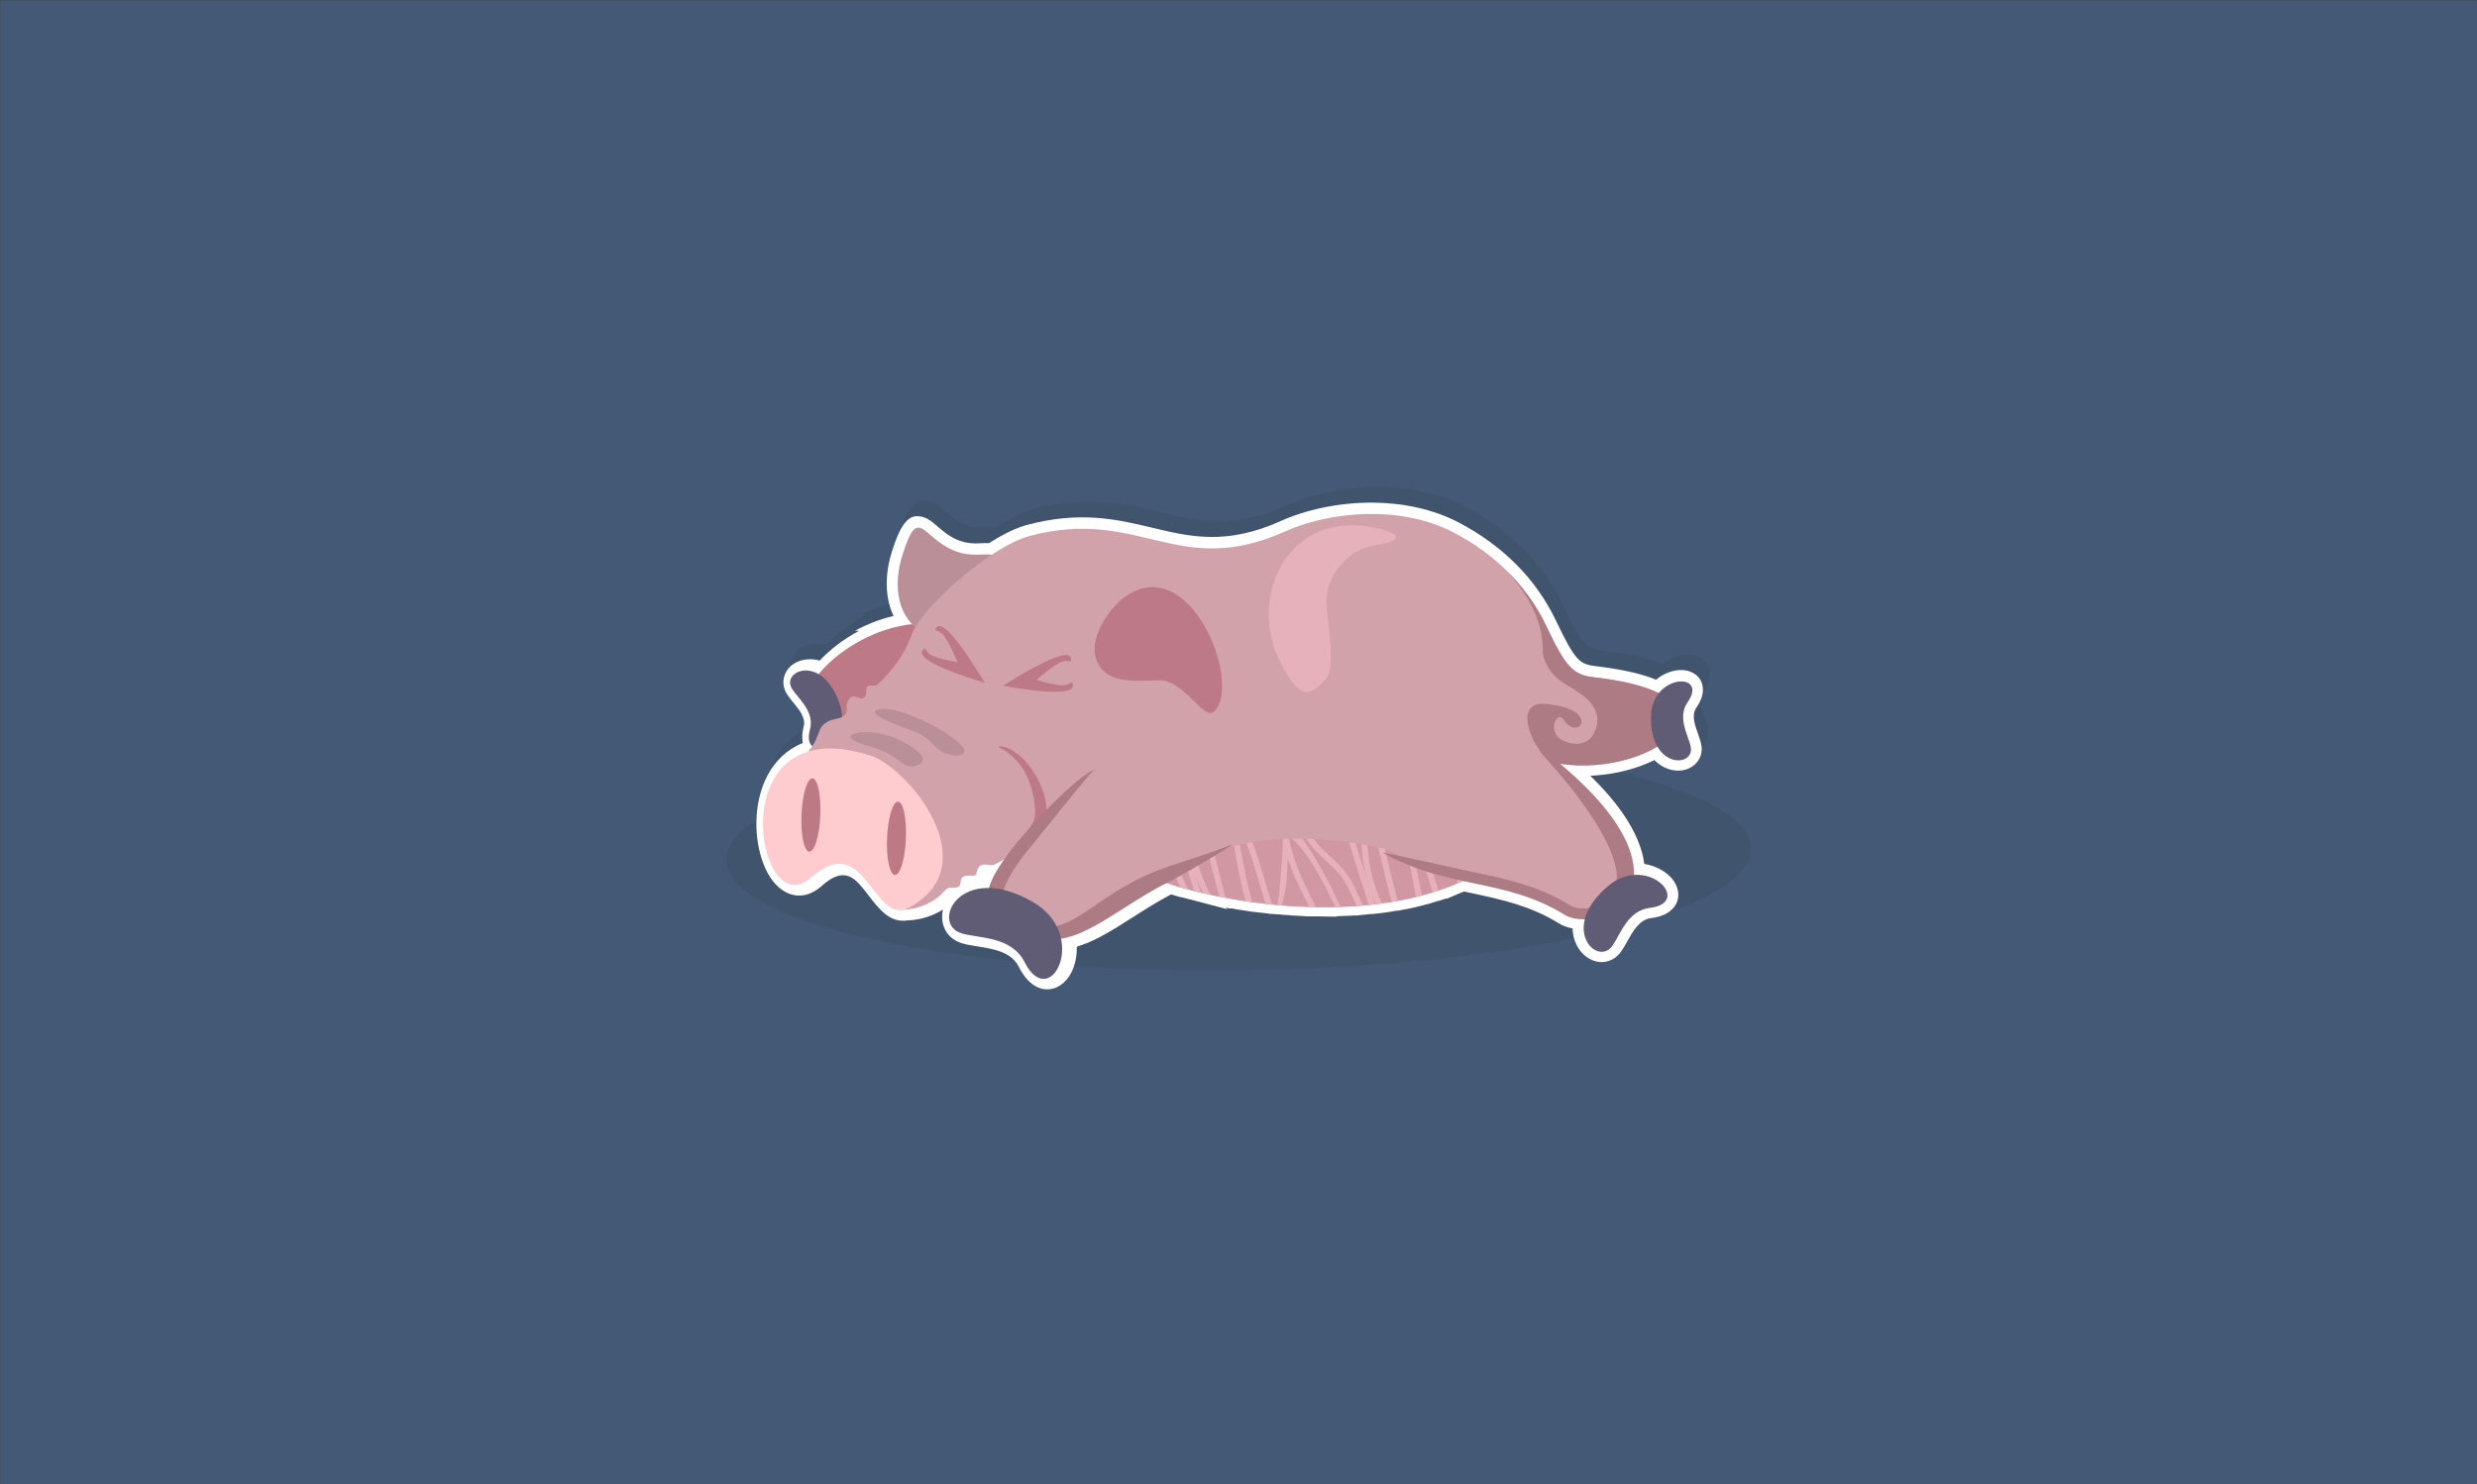 <?xml version="1.0" encoding="UTF-8"?>
<!DOCTYPE svg PUBLIC "-//W3C//DTD SVG 1.1//EN" "http://www.w3.org/Graphics/SVG/1.1/DTD/svg11.dtd">
<!-- Creator: CorelDRAW X6 -->
<svg xmlns="http://www.w3.org/2000/svg" xml:space="preserve" width="225.213mm" height="134.959mm" version="1.1" style="shape-rendering:geometricPrecision; text-rendering:geometricPrecision; image-rendering:optimizeQuality; fill-rule:evenodd; clip-rule:evenodd"
viewBox="0 0 22521 13496"
 xmlns:xlink="http://www.w3.org/1999/xlink">
 <rect x="0" y="0" width="22521" height="13496" fill="#333333" stroke="none"/>
 <defs>
  <style type="text/css">
   <![CDATA[
    .fil13 {fill:none}
    .fil3 {fill:#41546E}
    .fil0 {fill:#445975}
    .fil7 {fill:#605C75}
    .fil9 {fill:#AD7B84}
    .fil6 {fill:#BA8F97}
    .fil5 {fill:#BD7985}
    .fil10 {fill:#D198A3}
    .fil8 {fill:#D2A2AB}
    .fil11 {fill:#E6B1BB}
    .fil12 {fill:#FECCCF}
    .fil2 {fill:white}
    .fil1 {fill:#41546E;fill-rule:nonzero}
    .fil15 {fill:#AD7B84;fill-rule:nonzero}
    .fil14 {fill:#BD7985;fill-rule:nonzero}
    .fil4 {fill:white;fill-rule:nonzero}
   ]]>
  </style>
 </defs>
 <g id="Слой_x0020_1">
  <g id="_992668096">
   <g id="_886100880">
    <rect class="fil0" x="1" y="2" width="22520" height="13500"/>
    <g id="_771508512">
     <path class="fil1" d="M8344 5629c-149,19 -291,70 -416,138 -147,79 -268,180 -348,278l-53 65 -73 -42c-33,-19 -63,-23 -87,-17 -9,2 -16,6 -21,10 -1,1 -2,0 -2,0 0,1 1,0 3,2 10,16 27,36 45,58 80,97 176,216 130,391 -6,23 -8,41 -7,52l65 50 -49 76c-7,11 -16,22 -25,35 -9,11 -17,21 -26,30l-18 18 -24 7c-239,73 -334,314 -339,546 -2,112 17,221 51,309 30,77 68,134 111,155 28,14 65,6 109,-33 291,-261 470,-159 619,7 31,34 59,71 88,108 65,84 126,163 175,155l7 -1 9 0c51,-1 113,-13 174,-40 48,-22 94,-52 129,-93 51,-61 91,-68 132,-67 6,-24 17,-48 46,-71 38,-31 76,-38 110,-38 11,-28 29,-56 69,-79 47,-27 86,-23 126,-19 9,1 7,8 13,5 9,-5 21,-11 36,-19 12,-7 23,-13 33,-19l395 -236 -263 378c-32,46 -60,91 -81,131 -19,36 -32,67 -39,93l-20 75 -78 -1c-110,-2 -187,38 -229,89 -15,19 -25,39 -30,57 -3,15 -3,29 1,40 5,14 18,26 42,32 30,8 72,15 118,22 180,29 400,64 514,290 31,61 58,90 80,97 3,1 6,0 9,-1 8,-4 17,-13 27,-27 33,-49 49,-130 30,-218l-22 -102 104 -16c78,-12 158,-44 242,-88 88,-46 183,-107 285,-172l0 0 0 0c111,-71 231,-147 364,-217l-66 -64 126 33 16 -8 41 15 1 0 0 0 0 0 1 0 1 0 1 0 0 0 1 0 1 0 0 0 0 0 0 0 0 0 1 0 0 0 1 0 0 0 0 0 0 0 0 0 0 0 2 1 0 0 1 0 0 0c4,2 1,0 12,4 22,8 -3,-1 12,4l2 1 0 0 4 1 3 1 0 0 3 1 1 0 2 1 0 0 1 0 0 0 2 1 0 0 0 0 0 0 2 1 6 2 0 0 2 1 0 0 0 0 1 0 3 1 0 0 3 1 0 0 3 1 3 1 0 0 0 0 0 0 2 1 1 0 0 0 1 0 0 0 2 1 0 0 1 0 2 1 1 0 0 0 2 1 0 0 0 0 3 1 0 0 3 1 0 0 0 0 2 1 0 0 1 0 0 0 1 0 0 0 1 0 0 0 1 0 1 0 0 0 1 0 2 1 1 0 0 0 2 1 2 1 1 0 0 0 0 0 0 0 0 0 0 0 1 0 0 0 0 0 0 0 0 0 1 0 1 0 0 0 1 0 1 0 0 0 0 0 0 0 1 0 1 0 0 0 0 0 1 0 1 0 1 0 0 0 0 0 0 0 1 0 0 0 0 0 0 0 0 0c7,2 3,1 25,7 11,3 15,4 17,5l9 2c11,3 -6,-2 23,6l0 0c28,7 10,3 23,6l0 0 5 1 0 0 8 2 0 0 6 1 0 0 0 0 1 0 0 0 0 0 0 0 0 0 0 0 1 0 3 1 0 0 0 0 0 0 0 0 1 0 1 0 0 0 0 0 0 0 0 0 0 0 0 0 0 0 0 0 1 0 1 0 2 1 0 0 0 0 0 0 0 0 0 0 1 0 0 0 2 0 19 5 0 0 19 4 0 0c22,5 17,4 21,5 21,5 -20,-5 22,5l0 0 6 1 0 0 1 0 0 0 1 0 0 0 0 0 0 0 0 0 1 0 1 0 0 0 14 3 0 0 15 3 0 0 13 3 15 3 0 0c26,5 -15,-3 25,5l25 5 0 0 2 0 0 0 0 0 12 2 24 5 0 0 2 0 0 0 1 0 0 0 2 0 0 0 0 0 0 0 1 0 2 0 0 0 1 0 0 0 0 0 0 0 0 0 0 0 0 0 0 0 0 0 0 0 0 0 0 0 0 0 0 0 0 0 3 1 1 0 0 0 0 0 0 0 0 0 0 0 1 0 0 0 0 0 1 0 0 0 0 0 0 0 1 0 0 0 0 0 0 0 1 0 0 0 9 2 0 0 26 5c26,5 16,3 26,5l10 2 0 0 4 1 22 4 0 0c25,4 7,1 21,4l15 2 23 4 0 0c16,2 20,3 22,3l27 4c52,7 -34,-5 20,3l0 0 0 0 2 0 1 0 0 0 0 0 0 0 0 0 0 0 0 0 1 0 0 0 1 0 1 0 1 0 1 0 0 0 0 0 0 0 1 0 0 0 7 1 7 1 10 1 0 0 25 3 25 3 0 0 8 1c-1,0 7,1 41,5l0 0 0 0 0 0 1 0 0 0 1 0 0 0 0 0 1 0 0 0 0 0 0 0 0 0 1 0 0 0 0 0 0 0 1 0 0 0 0 0 0 0 1 0 1 0 0 0 0 0 0 0 1 0 2 0 0 0 0 0 0 0 1 0 0 0 0 0 2 0 0 0 0 0 0 0 1 0 0 0 0 0 3 0 0 0 11 1 23 3 24 2 12 1 0 0 12 1 0 0 0 0 0 0 4 0 0 0 0 0 0 0 0 0 0 0 0 0 15 1 3 0 0 0 4 0 14 1 0 0 12 1 12 1 0 0 19 1 0 0 18 1 0 0 13 1 0 0 13 1 0 0 17 1 0 0 17 1 20 1 0 0 19 1 15 1 0 0 15 1 0 0 14 1 0 0 14 1 0 0 13 0 0 0 13 0 0 0 0 0 1 0 0 0 1 0 1 0 1 0 0 0 0 0 0 0 0 0 1 0 0 0 0 0 0 0 0 0 1 0 0 0 0 0 1 0 0 0 0 0 0 0 2 0 0 0 0 0 4 0 0 0 0 0 0 0c11,0 19,1 22,1l17 0 6 0 14 0c11,0 23,0 30,0 9,0 16,0 22,0l0 0 4 0c9,0 17,0 24,0 8,0 17,0 25,0l0 0 11 0 0 0 11 0 17 0 8 0 11 0 0 0 0 0 3 0 0 0 0 0 0 0 0 0 0 0 0 0 0 0c5,0 12,0 18,-1l6 0 13 0 16 -1 0 0 16 -1 0 0 17 -1 0 0c16,-1 35,-2 56,-3 15,-1 33,-2 55,-4l0 0 16 -1c6,0 18,-2 35,-3 31,-3 27,-2 36,-3l0 0 4 0 2 0 0 0 0 0 0 0 3 0 0 0 0 0 0 0 1 0 0 0 0 0 0 0 0 0 0 0 0 0 0 0 1 0 2 0 1 0 0 0 15 -2 9 -1 0 0 14 -2c3,0 15,-2 34,-4 26,-3 30,-4 34,-4l0 0 6 -1 0 0c5,-1 1,0 18,-3l18 -3 0 0 10 -2 0 0c10,-2 -1,0 15,-2l0 0 16 -3 17 -3 0 0 0 0 2 0 0 0 0 0 1 0 0 0 0 0 2 0 0 0 0 0 1 0 0 0 0 0 2 0 0 0 0 0 0 0 0 0 0 0 0 0 1 0 0 0 0 0 0 0 0 0 0 0 0 0 1 0 2 0 0 0 0 0 1 0 0 0 1 0 2 0 0 0 0 0 2 0 0 0 6 -1 0 0c7,-1 0,0 19,-4 27,-5 -3,1 19,-3l6 -1 35 -7c19,-4 31,-7 35,-7l7 -1 0 0c2,-1 4,-1 18,-4l0 0c33,-8 -3,1 18,-4l0 0 2 -1 0 0c13,-3 24,-6 35,-9 16,-4 27,-7 35,-9l0 0 9 -3c11,-3 24,-7 38,-11 10,-3 23,-7 37,-11l0 0 8 -3 0 0 0 0 0 0 1 0 0 0 4 -1 0 0 0 0 1 0 0 0 1 0 0 0 1 0 1 0 1 0 1 0 0 0 10 -3 0 0 10 -3c18,-6 35,-12 51,-17 16,-6 32,-12 50,-19l0 0 9 -3c4,-1 15,-6 32,-13 16,-6 26,-11 32,-13l10 -4 0 0 1 0 1 0 1 0 0 0 1 0 0 0 0 0 0 0 0 0 0 0 1 0 0 0 0 0 1 0 0 0 1 0 3 -1 0 0 0 0 6 -3 0 0 8 -3 0 0 10 -5 8 -4 30 -14 3 1 52 -22 0 34 29 6c18,4 35,8 53,11 140,30 278,59 417,103 143,45 287,105 433,195 13,8 30,14 49,19 24,5 50,8 77,7l130 -4 -32 126c-15,60 -5,109 16,141 8,12 18,22 27,27 6,3 11,5 16,5 4,0 9,-4 15,-12 13,-19 29,-47 46,-78 71,-128 157,-285 364,-309 42,-5 64,-12 72,-19 -2,-5 -6,-11 -12,-18 -34,-40 -103,-72 -186,-66l-110 8 4 -110c0,-7 0,-14 0,-19 0,-4 0,-11 -1,-19 -7,-107 -53,-241 -166,-403 -99,-143 -248,-305 -467,-489l-266 -224 344 50c148,22 297,16 434,-9 149,-27 282,-76 381,-136l86 -52 51 87c27,46 62,69 92,74 9,2 18,1 26,-1 3,-1 5,-1 5,-2 1,-1 -2,1 -3,-3 -5,-20 -13,-44 -22,-70 -42,-119 -93,-263 11,-412 10,-14 17,-25 21,-32 -38,0 -88,23 -125,70l-50 63 -72 -35c-59,-29 -134,-56 -228,-79 -92,-22 -200,-41 -328,-56 -122,-14 -204,-45 -285,-135 -71,-78 -136,-197 -229,-393 -82,-172 -191,-322 -319,-451 -139,-140 -299,-255 -470,-345 -214,-112 -456,-159 -692,-161 -284,-2 -558,60 -759,150 -557,250 -916,164 -1291,75 -300,-72 -612,-146 -1053,-27 -40,11 -86,30 -137,55 -55,28 -115,63 -176,103l-34 23 -41 -9c-11,-2 -34,-1 -61,0 -77,3 -178,7 -306,-47 -105,-44 -176,-105 -232,-153 -28,-24 -51,-44 -58,-46 -11,-3 4,45 -41,187 -30,96 -46,207 -31,312 11,79 42,154 99,214l175 183 -252 -16 -3 0 31 13zm-510 -37c107,-58 226,-105 351,-135 -28,-58 -45,-119 -54,-182 -20,-136 0,-278 38,-399 90,-289 169,-354 289,-317 47,15 83,46 128,85 46,40 105,90 179,121 88,37 164,34 223,31 23,-1 44,-2 65,-1 57,-36 113,-68 166,-95 61,-30 120,-54 174,-69 490,-132 826,-52 1149,25 342,82 670,160 1164,-62 224,-101 527,-170 841,-167 264,2 538,55 782,183 188,99 366,226 520,381 143,144 265,313 357,505 86,180 142,286 196,345 43,47 90,64 161,72 136,16 253,36 352,60 78,19 145,40 203,64 73,-61 162,-90 234,-88 38,1 73,10 102,26 36,20 64,50 79,90 23,60 13,138 -49,227 -46,66 -13,158 14,233 11,32 22,62 29,91 16,69 -1,129 -39,174 -26,30 -60,52 -99,64 -35,10 -74,13 -115,6 -58,-10 -119,-39 -171,-92 -106,52 -233,94 -371,119 -68,12 -139,20 -212,23 125,122 221,235 294,340 123,177 180,332 197,462 107,17 197,70 250,132 27,32 46,67 54,104 10,44 6,88 -15,128 -33,64 -105,114 -228,129 -105,13 -165,120 -214,208 -19,34 -37,66 -58,96 -43,60 -100,90 -160,95 -44,4 -89,-7 -129,-30 -37,-21 -70,-52 -96,-91 -32,-49 -54,-112 -56,-184 -4,-1 -8,-2 -13,-3 -42,-9 -80,-24 -111,-43 -130,-81 -259,-134 -388,-175 -133,-42 -266,-70 -399,-99 -18,-4 -35,-7 -53,-11l-21 -5 -7 3 -1 0 0 0 -1 0 0 0 -1 1 0 0 0 0 -1 0 -1 0 -1 0 -1 0 0 0 -2 1 -4 2 -1 0 -5 2 -136 58 0 -5c-18,6 -36,13 -54,18l-10 3 0 0 -11 3 0 0 -1 0 0 0 -1 0 -1 0 0 0 -1 0 0 0 0 0 0 0 0 0 -1 0 -2 0 0 0 0 0 -2 1 -2 1 -8 3 -79 25 -1 -2 -3 1 -9 3 0 0c-17,5 -29,8 -37,10 -13,3 -26,7 -38,9l0 0 -2 1 0 0c-35,8 0,0 -19,5l0 0 -20 4 0 0 -7 2c-20,4 -33,7 -38,8l-38 7 -6 1c-35,7 -6,1 -20,4 -6,1 0,0 -20,4l0 0 -6 1 0 0 -3 1 -2 0 0 0 0 0 -2 0 0 0 0 0 -1 0 -1 0 0 0 0 0 0 0 0 0 0 0 0 0 -1 0 -2 0 0 0 0 0 0 0 0 0 -1 0 0 0 0 0 -1 0 0 0 0 0 0 0 0 0 -1 0 0 0 -1 0 0 0 0 0 0 0 0 0 -1 0 0 0 0 0 -1 0 0 0 -1 0 0 0 0 0 0 0 0 0 -1 0 0 0 0 0 -19 3 0 0 0 0 -16 3 0 0c-4,1 1,0 -7,1l-59 10 0 -1 0 0 -6 1 0 0c-27,4 -34,5 -36,5 -4,1 -16,2 -37,4l-14 2 0 0 -11 1 0 0 -3 0 0 0 -7 1 -1 0 -1 0 0 0 0 0 -4 0 -1 0 -1 0 0 0 -2 0 0 0 0 0 0 0 0 0 0 0 0 0 0 0 0 0 0 0 0 0 0 0 0 0 -1 0 0 0 0 0 0 0 -3 0 0 0 0 0 0 0 0 0 0 0 -2 0 0 0 -4 0 0 0 -104 11 0 -2 -1 0 1 3 -156 6c-5,0 -12,0 -21,1l-5 0 -2 1 -15 0 0 0 0 0 0 0 0 0 0 0 0 0 0 0 -3 0 0 0 -3 0 2 4 -181 -3c-9,0 -17,0 -24,0l-20 0 0 0 0 0 -2 0 0 0 0 0 -3 0 0 0 0 0 -3 0 -2 0 0 0 0 0 -1 0 0 0 0 0 0 0 -2 0 0 0 0 0 0 0 0 0 0 0 -2 0 0 0 0 0 -2 0 0 0 0 0 0 0 0 0 0 0 -6 0 0 0 -7 0 0 0 -14 0 0 0 -14 -1 0 0 -14 -1 0 0 -15 -1 0 0 -15 -1 -20 -1 -1 0 -20 -1 -17 -1 0 0 -17 -1 0 0 -13 -1 0 0 -10 -1 0 0 -22 -2 0 0 -19 -1 0 0 -26 -2 -19 -2 0 0 -15 -1 0 0 -2 0 0 0 0 0 -1 0 0 0 0 0 -1 0 -92 -6 0 -3 -3 0 0 0 0 0 -1 0 0 0 0 0 0 0 0 0 0 0 0 0 0 0 0 0 0 0 0 0 0 0 0 0 0 0 0 0 0 0 -1 0 0 0 0 0 0 0 0 0 -1 0 0 0 -1 0 0 0 0 0 0 0 0 0 0 0 -1 0 0 0 -1 0 0 0 -1 0 0 0 0 0 0 0 0 0 0 0 0 0 0 0 0 0 0 0 -1 0 -1 0 0 0 0 0 0 0 0 0 0 0 0 0 0 0 -1 0 0 0 -1 0 0 0 0 0 0 0 0 0 0 0 0 0c-74,-8 21,2 -28,-4l0 0 -1 0 -11 -1 -11 -1 0 0 -26 -3 -26 -3 0 0 -10 -1 -7 -1 -8 -1 0 0 -1 0 0 0 0 0 0 0 -1 0 0 0 0 0 -1 0 0 0 0 0 0 0 0 0 0 0 0 0c2,0 3,0 1,0l0 0 0 0 0 0 -1 0 0 0 1 0 -1 0 0 0 0 0 0 0 0 0 0 0 0 0 -1 0 0 0 -1 0 0 0 0 0 -1 0 2 0 0 0 -2 0 0 0 0 0c-18,-3 -8,-1 0,0l0 0 -25 -4 -25 -4 -18 -3 -6 -1 0 0 -18 -3 -23 -3 0 0c-23,-4 -9,-1 -19,-3l0 0 -22 -4 -5 -1 0 0 -10 -2c-22,-4 -21,-4 -24,-4l2 4 -46 -10 15 15 -319 -84c-23,-6 -9,-2 -20,-5l0 0c-13,-3 3,1 -24,-6l0 0c-33,-9 -16,-4 -27,-7 -5,-1 -2,-1 -27,-7l0 0 0 0 0 0 -1 0 0 0 0 0 0 0 0 0 -1 0 0 0 0 0 0 0 0 0 -2 -1 0 0 -1 0 0 0 0 0 -1 0 0 0 0 0 0 0 0 0 0 0 -1 0 0 0 -1 0 0 0 0 0 0 0 -1 0 0 0 0 0 0 0 0 0 0 0 0 0 0 0 0 0 0 0 0 0 0 0 0 0 0 0 -1 0 0 0 -1 0 -2 -1 -3 -1 0 0 -1 0 -2 -1 -1 0 0 0 -2 -1 -2 0 0 0 -1 0 0 0 -2 -1 -1 0 -1 0 0 0 -2 -1 0 0 0 0 -3 -1 0 0 -3 -1 0 0 0 0 -3 -1 0 0 -1 0 -2 -1 -1 0 0 0 -2 -1 0 0 -1 0 0 0 -1 0 -2 -1 0 0 -1 0 0 0 -3 -1 -3 -1 -2 -1 0 0 0 0 0 0 0 0 -2 0 -3 -1 0 0 0 0 -1 0 -2 -1 0 0 -6 -2 -2 -1 -1 0 -1 0 0 0 -2 -1 0 0 -1 0 0 0 -3 -1 0 0 0 0 -3 -1 -1 0 -3 -1 -4 -1 0 0 -1 0c-125,66 -240,139 -348,208l0 0 0 0c-105,67 -202,129 -300,180 -70,37 -140,67 -209,87 3,106 -25,205 -72,273 -28,41 -64,74 -105,94 -46,22 -97,28 -150,13 -72,-21 -143,-82 -201,-198 -68,-135 -233,-162 -368,-183 -49,-8 -95,-15 -139,-27 -93,-26 -151,-85 -176,-159 -16,-47 -18,-98 -6,-149l0 -1c-25,16 -51,29 -77,41 -82,37 -169,55 -242,57 -163,26 -259,-99 -360,-230 -25,-33 -51,-67 -78,-96 -78,-87 -174,-139 -339,8 -115,103 -228,114 -330,63 -89,-45 -161,-140 -207,-262 -42,-110 -66,-245 -63,-383 6,-289 125,-592 422,-713 -1,-6 -3,-13 -3,-19 -5,-37 -2,-80 11,-131 21,-77 -41,-153 -92,-215 -21,-26 -41,-50 -58,-76 -33,-51 -41,-103 -30,-152 9,-42 31,-78 63,-107 28,-25 65,-44 107,-54 47,-11 100,-11 155,5 92,-98 215,-194 358,-271l-32 0zm2877 2410l0 0m708 152l0 0 0 0 0 0 0 0zm2 0l1 0 0 0 -1 0 0 0zm1 0l0 0 0 0 0 0 0 0zm129 -183l0 0c9,1 6,1 0,0zm20 202l0 0m1157 -220l0 0z"/>
     <path class="fil2" d="M8280 5673c-356,43 -675,252 -839,453 -156,-90 -312,22 -239,135 59,92 206,206 162,370 -21,78 -8,127 21,150 -13,20 -26,36 -39,50 -689,211 -387,1518 27,1146 467,-419 555,344 834,293 115,-1 278,-52 377,-169 50,-59 77,-11 132,-42 26,-14 9,-64 32,-83 38,-30 97,-7 117,-19 21,-13 10,-67 50,-90 37,-22 93,10 134,-11 27,-14 52,-28 75,-42 -67,97 -116,186 -135,256 -360,-6 -470,351 -244,413 163,45 451,26 570,261 163,324 391,70 331,-214 179,-28 359,-143 566,-275 120,-77 250,-159 394,-232l3 1 0 0 1 0 1 0 0 0 1 0 1 0 0 0 0 0 1 0 1 0 0 0 4 1 2 1c8,3 17,6 25,9l2 1 4 1 3 1 0 0 3 1 0 0 3 1 1 0 2 1 1 0 2 1 6 2 2 1 1 0 3 1 0 0 3 1 0 0 3 1 3 1 1 0 2 1 1 0 2 1 2 1 1 0 2 1 1 0 3 1 0 0 3 1 0 0 3 1 0 0 3 1 1 0 2 1 1 0 2 1 2 1 1 0 2 1 1 0 3 1 2 1 1 0 1 0 0 0 1 0 1 0 0 0 1 0 0 0 1 0 0 0 1 0 0 0 0 0 1 0 0 0 1 0 0 0 1 0 0 0 0 0 1 0 0 0 1 0 0 0 1 0 0 0 0 0 1 0 0 0c18,5 36,10 54,14l0 0c16,4 31,8 47,12l5 1c5,1 11,3 16,4l0 0 0 0 1 0 0 0 1 0 0 0 1 0 0 0 0 0 1 0 0 0 1 0 0 0 1 0 0 0 0 0 1 0 0 0 1 0 1 0 0 0 1 0 0 0 0 0 1 0 0 0 1 0 0 0 0 0 1 0 0 0c13,3 25,6 38,9l0 0c15,3 29,7 44,10l6 1 0 0 1 0 0 0 1 0 0 0 0 0 1 0 0 0 1 0c10,2 20,4 30,7l0 0 14 3 15 3c17,4 34,7 52,11l2 0 0 0c13,3 25,5 38,7l0 0 2 0 1 0 0 0 2 0 1 0 0 0 1 0 0 0 0 0 0 0 0 0 1 0 0 0 0 0 0 0 0 0 0 0 1 0 0 0 1 0 0 0 1 0 0 0 0 0 1 0 0 0 1 0 0 0 1 0 0 0 0 0 1 0 0 0 1 0 1 0 1 0 1 0 1 0 9 2c18,3 35,6 53,10 5,1 10,2 15,2 14,2 29,5 43,7l15 2c15,2 31,5 46,7l0 0c16,2 32,5 49,7l0 0 2 0 1 0 0 0 1 0 0 0 0 0 0 0 0 0 1 0 0 0 1 0 0 0 0 0 1 0 0 0 0 0 1 0 8 1c6,1 11,2 17,2 17,2 34,4 51,7 7,1 14,2 22,3 9,1 19,2 28,3l0 0 0 0 0 0 1 0 0 0 1 0 0 0 0 0 1 0 0 0 1 0 0 0 0 0 0 0 0 0 1 0 0 0 1 0 0 0 0 0 1 0 0 0 1 0 0 0 0 0 0 0 0 0 1 0 0 0 1 0 0 0 0 0 0 0 0 0 0 0 0 0 0 0 0 0 0 0 0 0 0 0 0 0 0 0 0 0 0 0 0 0 0 0 0 0c5,1 10,1 15,2 16,2 32,3 49,5 8,1 16,2 24,2l3 0 0 0 0 0 0 0 0 0 0 0 0 0 0 0 0 0c13,1 26,2 38,3l0 0c8,1 17,1 25,2 12,1 25,2 37,3 9,1 17,1 26,2 12,1 23,1 35,2 13,1 26,1 39,2 10,0 20,1 30,1 10,0 19,1 29,1 9,0 18,1 27,1l0 0 1 0 0 0 0 0 1 0 0 0 0 0 1 0 0 0 0 0 0 0 0 0 1 0 0 0 0 0 1 0 0 0 0 0 1 0 0 0 1 0 0 0 0 0 1 0 0 0 1 0 0 0 3 0 0 0 1 0 1 0 0 0c16,0 31,1 47,1l0 0 14 0c10,0 21,0 31,0 9,0 18,0 27,0 17,0 34,0 50,0 7,0 15,0 22,0 11,0 22,0 33,-1l5 0 0 0 0 0 0 0 0 0 0 0 0 0 0 0 0 0c13,0 27,-1 40,-1l0 0c11,0 22,-1 33,-1l18 -1c38,-2 76,-4 114,-7l16 -1c24,-2 49,-4 73,-7l4 0 0 0 1 0 0 0 0 0 1 0 0 0 1 0 0 0 0 0 0 0 0 0 1 0 0 0 0 0 0 0 0 0 1 0 0 0 0 0 0 0 0 0 1 0 0 0 0 0 0 0 0 0 1 0 0 0 1 0 0 0 0 0 1 0 0 0 1 0 1 0 0 0 3 0 0 0c7,-1 14,-2 22,-2l14 -2c24,-3 47,-6 71,-9l6 -1c13,-2 26,-4 38,-6l10 -2c11,-2 21,-3 32,-5l0 0 19 -3 0 0 0 0 1 0 2 0 0 0 0 0 1 0 2 0 0 0 0 0 1 0 0 0 1 0 0 0 1 0 0 0 0 0 1 0 0 0 1 0 0 0 1 0 0 0 2 0 1 0 0 0 3 -1 7 -1c13,-2 26,-5 39,-7l6 -1c24,-5 49,-10 73,-15l7 -2c13,-3 26,-6 38,-9l2 -1c24,-6 49,-12 73,-19l9 -3c27,-7 53,-15 79,-23l0 0 8 -3 0 0 1 0 4 -1 0 0 1 0 0 0 0 0 1 0 1 0 0 0 1 0 1 0 0 0 1 0 11 -3 10 -3c36,-12 71,-24 106,-38l9 -4c23,-9 45,-18 67,-27l0 0c4,-1 7,-3 11,-5l1 0 0 0 1 0 1 0 0 0 1 0 1 0 0 0 1 0 0 0 1 0 1 0 0 0c6,-3 12,-5 17,-8l10 -5 8 -4c35,8 70,15 105,23 273,58 543,115 820,286 46,28 110,42 181,40 -59,235 152,381 251,242 76,-107 138,-321 341,-346 310,-37 123,-319 -144,-300 1,-15 0,-31 -1,-47 -15,-225 -172,-544 -668,-961 335,49 674,-31 882,-158 110,190 335,141 302,-3 -25,-106 -124,-264 -27,-403 147,-212 -127,-252 -263,-80 -125,-62 -315,-113 -589,-144 -194,-22 -257,-96 -436,-472 -180,-379 -488,-660 -834,-841 -502,-263 -1146,-188 -1536,-13 -982,441 -1326,-227 -2328,43 -97,26 -217,88 -341,170 -71,-15 -188,26 -350,-41 -285,-120 -317,-421 -464,49 -61,196 -71,454 91,624 -4,0 -8,-1 -12,-1l12 13z"/>
     <ellipse class="fil3" transform="matrix(0.87 -0.01 0.016 1.407 11261.5 7768.34)" rx="5353" ry="750"/>
     <path class="fil4" d="M8283 5773c-149,19 -291,70 -416,138 -147,79 -268,180 -348,278l-53 65 -73 -42c-33,-19 -63,-23 -87,-17 -9,2 -16,6 -21,10 -1,1 -2,0 -2,0 0,1 1,0 3,2 10,16 27,36 45,58 80,97 176,216 130,391 -6,23 -8,41 -7,52l65 50 -49 76c-7,11 -16,22 -25,35 -9,11 -17,21 -26,30l-18 18 -24 7c-239,73 -334,314 -339,546 -2,112 17,221 51,309 30,77 68,134 111,155 28,14 65,6 109,-33 291,-261 470,-159 619,7 31,34 59,71 88,108 65,84 126,163 175,155l7 -1 9 0c51,-1 113,-13 174,-40 48,-22 94,-52 129,-93 51,-61 91,-68 132,-67 6,-24 17,-48 46,-71 38,-31 76,-38 110,-38 11,-28 29,-56 69,-79 47,-27 86,-23 126,-19 9,1 7,8 13,5 9,-5 21,-11 36,-19 12,-7 23,-13 33,-19l395 -236 -263 378c-32,46 -60,91 -81,131 -19,36 -32,67 -39,93l-20 75 -78 -1c-110,-2 -187,38 -229,89 -15,19 -25,39 -30,57 -3,15 -3,29 1,40 5,14 18,26 42,32 30,8 72,15 118,22 180,29 400,64 514,290 31,61 58,90 80,97 3,1 6,0 9,-1 8,-4 17,-13 27,-27 33,-49 49,-130 30,-218l-22 -102 104 -16c78,-12 158,-44 242,-88 88,-46 183,-107 285,-172l0 0 0 0c111,-71 231,-147 364,-217l-66 -64 126 33 16 -8 41 15 1 0 0 0 0 0 1 0 1 0 1 0 0 0 1 0 1 0 0 0 0 0 0 0 0 0 1 0 0 0 1 0 0 0 0 0 0 0 0 0 0 0 2 1 0 0 1 0 0 0c4,2 1,0 12,4 22,8 -3,-1 12,4l2 1 0 0 4 1 3 1 0 0 3 1 1 0 2 1 0 0 1 0 0 0 2 1 0 0 0 0 0 0 2 1 6 2 0 0 2 1 0 0 0 0 1 0 3 1 0 0 3 1 0 0 3 1 3 1 0 0 0 0 0 0 2 1 1 0 0 0 1 0 0 0 2 1 0 0 1 0 2 1 1 0 0 0 2 1 0 0 0 0 3 1 0 0 3 1 0 0 0 0 2 1 0 0 1 0 0 0 1 0 0 0 1 0 0 0 1 0 1 0 0 0 1 0 2 1 1 0 0 0 2 1 2 1 1 0 0 0 0 0 0 0 0 0 0 0 1 0 0 0 0 0 0 0 0 0 1 0 1 0 0 0 1 0 1 0 0 0 0 0 0 0 1 0 1 0 0 0 0 0 1 0 1 0 1 0 0 0 0 0 0 0 1 0 0 0 0 0 0 0 0 0c7,2 3,1 25,7 11,3 15,4 17,5l9 2c11,3 -6,-2 23,6l0 0c28,7 10,3 23,6l0 0 5 1 0 0 8 2 0 0 6 1 0 0 0 0 1 0 0 0 0 0 0 0 0 0 0 0 1 0 3 1 0 0 0 0 0 0 0 0 1 0 1 0 0 0 0 0 0 0 0 0 0 0 0 0 0 0 0 0 1 0 1 0 2 1 0 0 0 0 0 0 0 0 0 0 1 0 0 0 2 0 19 5 0 0 19 4 0 0c22,5 17,4 21,5 21,5 -20,-5 22,5l0 0 6 1 0 0 1 0 0 0 1 0 0 0 0 0 0 0 0 0 1 0 1 0 0 0 14 3 0 0 15 3 0 0 13 3 15 3 0 0c26,5 -15,-3 25,5l25 5 0 0 2 0 0 0 0 0 12 2 24 5 0 0 2 0 0 0 1 0 0 0 2 0 0 0 0 0 0 0 1 0 2 0 0 0 1 0 0 0 0 0 0 0 0 0 0 0 0 0 0 0 0 0 0 0 0 0 0 0 0 0 0 0 0 0 3 1 1 0 0 0 0 0 0 0 0 0 0 0 1 0 0 0 0 0 1 0 0 0 1 0 0 0 1 0 0 0 0 0 0 0 1 0 0 0 9 2 0 0 26 5c26,5 16,3 26,5l10 2 0 0 4 1 22 4 0 0c25,4 7,1 21,4l15 2 23 4 0 0c16,2 20,3 22,3l27 4c52,7 -34,-5 20,3l0 0 0 0 2 0 1 0 0 0 0 0 0 0 0 0 0 0 0 0 1 0 0 0 1 0 1 0 1 0 1 0 0 0 0 0 0 0 1 0 0 0 7 1 7 1 10 1 0 0 25 3 25 3 0 0 8 1c-1,0 7,1 41,5l0 0 0 0 0 0 1 0 0 0 1 0 0 0 0 0 1 0 0 0 0 0 0 0 0 0 1 0 0 0 0 0 0 0 1 0 0 0 0 0 0 0 1 0 1 0 0 0 0 0 0 0 1 0 2 0 0 0 0 0 0 0 1 0 0 0 0 0 2 0 0 0 0 0 0 0 1 0 0 0 0 0 3 0 0 0 11 1 23 3 24 2 12 1 0 0 12 1 0 0 0 0 0 0 4 0 0 0 0 0 0 0 0 0 0 0 0 0 15 1 3 0 0 0 4 0 14 1 0 0 12 1 12 1 0 0 19 1 0 0 18 1 0 0 13 1 0 0 13 1 0 0 17 1 0 0 17 1 20 1 0 0 19 1 15 1 0 0 15 1 0 0 14 1 0 0 14 1 0 0 13 0 0 0 13 0 0 0 0 0 1 0 0 0 1 0 1 0 1 0 0 0 0 0 0 0 0 0 1 0 0 0 0 0 0 0 0 0 1 0 0 0 0 0 1 0 0 0 0 0 0 0 2 0 0 0 0 0 4 0 0 0 0 0 0 0c11,0 19,1 22,1l17 0 6 0 14 0c11,0 23,0 30,0 9,0 16,0 22,0l0 0 4 0c9,0 17,0 24,0 8,0 17,0 25,0l0 0 11 0 0 0 11 0 17 0 8 0 11 0 0 0 0 0 3 0 0 0 0 0 0 0 0 0 0 0 0 0 0 0c5,0 12,0 18,-1l6 0 13 0 16 -1 0 0 16 -1 0 0 17 -1 0 0c16,-1 35,-2 56,-3 15,-1 33,-2 55,-4l0 0 16 -1c6,0 18,-2 35,-3 31,-3 27,-2 36,-3l0 0 4 0 2 0 0 0 0 0 0 0 3 0 0 0 0 0 0 0 1 0 0 0 0 0 0 0 0 0 0 0 0 0 0 0 1 0 2 0 1 0 0 0 15 -2 9 -1 0 0 14 -2c3,0 15,-2 34,-4 26,-3 30,-4 34,-4l0 0 6 -1 0 0c5,-1 1,0 18,-3l18 -3 0 0 10 -2 0 0c10,-2 -1,0 15,-2l0 0 16 -3 17 -3 0 0 0 0 2 0 0 0 0 0 1 0 0 0 0 0 2 0 0 0 0 0 1 0 0 0 0 0 2 0 0 0 0 0 0 0 0 0 0 0 0 0 1 0 0 0 0 0 0 0 0 0 0 0 0 0 1 0 2 0 0 0 0 0 1 0 0 0 1 0 2 0 0 0 0 0 2 0 0 0 6 -1 0 0c7,-1 0,0 19,-4 27,-5 -3,1 19,-3l6 -1 35 -7c19,-4 31,-7 35,-7l7 -1 0 0c2,-1 4,-1 18,-4l0 0c33,-8 -3,1 18,-4l0 0 2 -1 0 0c13,-3 24,-6 35,-9 16,-4 27,-7 35,-9l0 0 9 -3c11,-3 24,-7 38,-11 10,-3 23,-7 37,-11l0 0 8 -3 0 0 0 0 0 0 1 0 0 0 4 -1 0 0 0 0 1 0 0 0 1 0 0 0 1 0 1 0 1 0 1 0 0 0 10 -3 0 0 10 -3c18,-6 35,-12 51,-17 16,-6 32,-12 50,-19l0 0 9 -3c4,-1 15,-6 32,-13 16,-6 26,-11 32,-13l10 -4 0 0 1 0 1 0 1 0 0 0 1 0 0 0 0 0 0 0 0 0 0 0 1 0 0 0 0 0 1 0 0 0 1 0 3 -1 0 0 0 0 6 -3 0 0 8 -3 0 0 10 -5 8 -4 30 -14 3 1 52 -22 0 34 29 6c18,4 35,8 53,11 140,30 278,59 417,103 143,45 287,105 433,195 13,8 30,14 49,19 24,5 50,8 77,7l130 -4 -32 126c-15,60 -5,109 16,141 8,12 18,22 27,27 6,3 11,5 16,5 4,0 9,-4 15,-12 13,-19 29,-47 46,-78 71,-128 157,-285 364,-309 42,-5 64,-12 72,-19 -2,-5 -6,-11 -12,-18 -34,-40 -103,-72 -186,-66l-110 8 4 -110c0,-7 0,-14 0,-19 0,-4 0,-11 -1,-19 -7,-107 -53,-241 -166,-403 -99,-143 -248,-305 -467,-489l-266 -224 344 50c148,22 297,16 434,-9 149,-27 282,-76 381,-136l86 -52 51 87c27,46 62,69 92,74 9,2 18,1 26,-1 3,-1 5,-1 5,-2 1,-1 -2,1 -3,-3 -5,-20 -13,-44 -22,-70 -42,-119 -93,-263 11,-412 10,-14 17,-25 21,-32 -38,0 -88,23 -125,70l-50 63 -72 -35c-59,-29 -134,-56 -228,-79 -92,-22 -200,-41 -327,-56 -122,-14 -204,-45 -285,-135 -71,-78 -136,-197 -229,-393 -82,-172 -191,-322 -319,-451 -139,-140 -299,-255 -470,-345 -214,-112 -456,-159 -692,-161 -284,-2 -558,60 -759,150 -557,250 -916,164 -1291,75 -300,-72 -612,-146 -1053,-27 -40,11 -86,30 -137,55 -55,28 -115,63 -176,103l-34 23 -41 -9c-11,-2 -34,-1 -61,0 -77,3 -178,7 -306,-47 -105,-44 -176,-105 -232,-153 -28,-24 -51,-44 -58,-46 -11,-3 4,45 -41,187 -30,96 -46,207 -31,312 11,79 42,154 99,214l175 183 -252 -16 -3 0 29 13zm-510 -37c107,-58 226,-105 351,-135 -28,-58 -45,-119 -54,-182 -20,-136 0,-278 38,-399 90,-289 169,-354 289,-317 47,15 83,46 128,85 46,40 105,90 179,121 88,37 164,34 223,31 23,-1 44,-2 65,-1 57,-36 113,-68 166,-95 61,-30 120,-54 174,-69 490,-132 826,-52 1149,25 342,82 670,160 1164,-62 224,-101 527,-170 841,-167 264,2 538,55 782,183 188,99 366,226 520,381 143,144 265,313 357,505 86,180 142,286 196,345 43,47 90,64 161,72 136,16 253,36 352,60 78,19 145,40 203,64 73,-61 162,-90 234,-88 38,1 73,10 102,26 36,20 64,50 79,90 23,60 13,138 -49,227 -46,66 -13,158 14,233 11,32 22,62 29,91 16,69 -1,129 -39,174 -26,30 -60,52 -99,64 -35,10 -74,13 -115,6 -58,-10 -119,-39 -171,-92 -106,52 -233,94 -371,119 -68,12 -139,20 -212,23 125,122 221,235 294,340 123,177 180,332 197,462 107,17 197,70 250,132 27,32 46,67 54,104 10,44 6,88 -15,128 -33,64 -105,114 -228,129 -105,13 -165,120 -214,208 -19,34 -37,66 -58,96 -43,60 -100,90 -160,95 -44,4 -89,-7 -129,-30 -37,-21 -70,-52 -96,-91 -32,-49 -54,-112 -56,-184 -4,-1 -8,-2 -13,-3 -42,-9 -80,-24 -111,-43 -130,-81 -259,-134 -388,-175 -133,-42 -266,-70 -399,-99 -18,-4 -35,-7 -53,-11l-21 -5 -7 3 -1 0 0 0 -1 0 0 0 -1 1 0 0 0 0 -1 0 -1 0 -1 0 -1 0 0 0 -2 1 -4 2 -1 0 -5 2 -136 58 0 -5c-18,6 -36,13 -54,18l-10 3 0 0 -11 3 0 0 -1 0 0 0 -1 0 -1 0 0 0 -1 0 0 0 0 0 0 0 0 0 -1 0 -2 0 0 0 0 0 -2 1 -2 1 -8 3 -79 25 -1 -2 -3 1 -9 3 0 0c-17,5 -29,8 -37,10 -13,3 -26,7 -38,9l0 0 -2 1 0 0c-35,8 0,0 -19,5l0 0 -20 4 0 0 -7 2c-20,4 -33,7 -38,8l-38 7 -6 1c-35,7 -6,1 -20,4 -6,1 0,0 -20,4l0 0 -6 1 0 0 -3 1 -2 0 0 0 0 0 -2 0 0 0 0 0 -1 0 -1 0 0 0 0 0 0 0 0 0 0 0 0 0 -1 0 -2 0 0 0 0 0 0 0 0 0 -1 0 0 0 0 0 -1 0 0 0 0 0 0 0 0 0 -1 0 0 0 -1 0 0 0 0 0 0 0 0 0 -1 0 0 0 0 0 -1 0 0 0 -1 0 0 0 0 0 0 0 0 0 -1 0 0 0 0 0 -19 3 0 0 0 0 -16 3 0 0c-4,1 1,0 -7,1l-59 10 0 -1 0 0 -6 1 0 0c-27,4 -34,5 -36,5 -4,1 -16,2 -37,4l-14 2 0 0 -11 1 0 0 -3 0 0 0 -7 1 -1 0 -1 0 0 0 0 0 -4 0 -1 0 -1 0 0 0 -2 0 0 0 0 0 0 0 0 0 0 0 0 0 0 0 0 0 0 0 0 0 0 0 0 0 -1 0 0 0 0 0 0 0 -3 0 0 0 0 0 0 0 0 0 0 0 -2 0 0 0 -4 0 0 0 -104 11 0 -2 -1 0 1 3 -156 6c-5,0 -12,0 -21,1l-5 0 -2 1 -15 0 0 0 0 0 0 0 0 0 0 0 0 0 0 0 -3 0 0 0 -3 0 2 4 -181 -3c-9,0 -17,0 -24,0l-20 0 0 0 0 0 -2 0 0 0 0 0 -3 0 0 0 0 0 -3 0 -2 0 0 0 0 0 -1 0 0 0 0 0 0 0 -2 0 0 0 0 0 0 0 0 0 0 0 -2 0 0 0 0 0 -2 0 0 0 0 0 0 0 0 0 0 0 -6 0 0 0 -7 0 0 0 -14 0 0 0 -14 -1 0 0 -14 -1 0 0 -15 -1 0 0 -15 -1 -20 -1 -1 0 -20 -1 -17 -1 0 0 -17 -1 0 0 -13 -1 0 0 -10 -1 0 0 -22 -2 0 0 -19 -1 0 0 -26 -2 -19 -2 0 0 -15 -1 0 0 -2 0 0 0 0 0 -1 0 0 0 0 0 -1 0 -92 -6 0 -3 -3 0 0 0 0 0 -1 0 0 0 0 0 0 0 0 0 0 0 0 0 0 0 0 0 0 0 0 0 0 0 0 0 0 0 0 0 0 0 -1 0 0 0 0 0 0 0 0 0 -1 0 0 0 -1 0 0 0 0 0 0 0 0 0 0 0 -1 0 0 0 -1 0 0 0 0 0 0 0 0 0 0 0 0 0 0 0 0 0 0 0 0 0 0 0 -1 0 -1 0 0 0 0 0 0 0 0 0 0 0 0 0 0 0 -1 0 0 0 -1 0 0 0 0 0 0 0 0 0 0 0 0 0c-74,-8 21,2 -28,-4l0 0 -1 0 -11 -1 -11 -1 0 0 -26 -3 -26 -3 0 0 -10 -1 -7 -1 -8 -1 0 0 -1 0 0 0 0 0 0 0 -1 0 0 0 0 0 -1 0 0 0 0 0 0 0 0 0 0 0 0 0c2,0 3,0 1,0l0 0 0 0 0 0 -1 0 0 0 1 0 -1 0 0 0 0 0 0 0 0 0 0 0 0 0 -1 0 0 0 -1 0 0 0 0 0 -1 0 2 0 0 0 -2 0 0 0 0 0c-18,-3 -8,-1 0,0l0 0 -25 -4 -25 -4 -18 -3 -6 -1 0 0 -18 -3 -23 -3 0 0c-23,-4 -9,-1 -19,-3l0 0 -22 -4 -5 -1 0 0 -10 -2c-22,-4 -21,-4 -24,-4l2 4 -46 -10 15 15 -319 -84c-23,-6 -9,-2 -20,-5l0 0c-13,-3 3,1 -24,-6l0 0c-33,-9 -16,-4 -27,-7 -5,-1 -2,-1 -27,-7l0 0 0 0 0 0 -1 0 0 0 0 0 0 0 0 0 -1 0 0 0 0 0 0 0 0 0 -2 -1 0 0 -1 0 0 0 0 0 -1 0 0 0 0 0 0 0 0 0 0 0 -1 0 0 0 -1 0 0 0 0 0 0 0 -1 0 0 0 0 0 0 0 0 0 0 0 0 0 0 0 -1 0 0 0 0 0 0 0 0 0 0 0 -1 0 0 0 -1 0 -2 -1 -3 -1 0 0 -1 0 -2 -1 -1 0 0 0 -2 -1 -2 0 0 0 -1 0 0 0 -2 -1 -1 0 -1 0 0 0 -2 -1 0 0 0 0 -3 -1 0 0 -3 -1 0 0 0 0 -3 -1 0 0 -1 0 -2 -1 -1 0 0 0 -2 -1 0 0 -1 0 0 0 -1 0 -2 -1 0 0 -1 0 0 0 -3 -1 -3 -1 -2 -1 0 0 0 0 0 0 0 0 -2 0 -3 -1 0 0 0 0 -1 0 -2 -1 0 0 -6 -2 -2 -1 -1 0 -1 0 0 0 -2 -1 0 0 -1 0 0 0 -3 -1 0 0 0 0 -3 -1 -1 0 -3 -1 -4 -1 0 0 -1 0c-125,66 -240,139 -348,208l0 0 0 0c-105,67 -202,129 -300,180 -71,37 -140,67 -209,87 3,106 -25,205 -72,273 -28,41 -64,74 -105,94 -46,22 -97,28 -150,13 -72,-21 -143,-82 -201,-198 -68,-135 -233,-162 -368,-183 -49,-8 -95,-15 -139,-27 -93,-26 -151,-85 -176,-159 -16,-47 -18,-98 -6,-149l0 -1c-25,16 -51,29 -77,41 -82,37 -169,55 -242,57 -163,26 -259,-99 -360,-230 -25,-33 -51,-67 -78,-96 -78,-87 -174,-139 -339,8 -115,103 -228,114 -330,63 -89,-45 -161,-140 -207,-262 -42,-110 -66,-245 -63,-383 6,-289 125,-592 422,-713 -1,-6 -3,-13 -3,-19 -5,-37 -2,-80 11,-131 21,-77 -41,-153 -92,-215 -21,-26 -41,-50 -58,-76 -33,-51 -41,-103 -30,-152 9,-42 31,-78 63,-107 28,-25 65,-44 107,-54 47,-11 100,-11 155,5 92,-98 215,-194 358,-271l-32 0zm2877 2410l0 0m708 152l0 0 0 0 0 0 0 0zm2 0l1 0 0 0 -1 0 0 0zm1 0l0 0 0 0 0 0 0 0zm129 -183l0 0c9,1 6,1 0,0zm20 202l0 0m1157 -220l0 0z"/>
     <path class="fil5" d="M8281 5677c-959,115 -1650,1441 243,543 104,-49 300,-518 -243,-543z"/>
     <path class="fil6" d="M8487 5665l-30 124c-327,-143 -331,-489 -254,-736 147,-470 178,-169 464,-49 320,134 466,-160 423,405 -15,198 -612,377 -604,255l0 1z"/>
     <path class="fil7" d="M7202 6265c59,92 206,206 162,370 -67,251 210,193 277,-20 19,-60 21,-133 -7,-214 -156,-464 -539,-301 -432,-136z"/>
     <path class="fil8" d="M11138 7732l-1172 -700c-200,78 -1058,969 -930,1126 547,675 902,132 1569,-195 30,-15 666,-357 532,-231z"/>
     <path class="fil8" d="M8043 7931l-939 -656c45,-525 207,-241 342,-617 18,-51 46,-79 81,-97 62,-33 130,-19 161,-69 26,-41 -12,-92 45,-148 40,-39 92,34 130,-7 21,-22 7,-82 21,-94 20,-17 72,2 93,-17 132,-115 259,-301 305,-439 87,-262 729,-819 1076,-912 1002,-270 1346,398 2328,-43 390,-175 1034,-250 1536,13 345,181 654,463 834,841 179,376 242,450 436,472 1473,168 565,918 -309,787 -326,1452 -2257,1458 -3453,1123 -396,-111 -874,-461 -1318,-385 -149,26 -220,104 -362,176 -41,21 -96,-11 -134,11 -40,23 -29,77 -50,90 -20,12 -79,-12 -117,19 -23,19 -6,68 -32,83 -55,31 -82,-17 -132,42 -117,138 -322,183 -433,165 -120,-19 -54,-282 -108,-339l-1 1z"/>
     <path class="fil9" d="M13709 5200c139,139 258,301 347,487 179,376 242,450 436,472 1473,168 565,918 -309,787 -4,18 -8,35 -13,53 -161,-138 -286,-288 -286,-511 0,-185 421,-610 -175,-1289l0 1z"/>
     <path class="fil10" d="M13360 7983c-757,379 -1850,305 -2629,87 -73,-20 -149,-49 -227,-82 112,-69 261,-135 432,-205 600,-243 1286,-171 1899,-5 212,58 394,128 526,204l-1 1z"/>
     <path class="fil11" d="M13360 7983c-14,7 -27,13 -41,20 -4,-13 -8,-25 -11,-37 -1,15 -2,30 -3,44 -18,9 -37,17 -56,25 2,-33 5,-68 8,-105 37,18 72,36 104,54l-1 -1zm-282 116c-17,6 -34,11 -52,17 -26,-88 -54,-181 -86,-262 -7,-17 -13,-34 -19,-50 22,7 45,14 66,21l4 10c32,82 61,176 87,265l0 -1zm-150 45c-17,5 -35,9 -53,13 -8,-38 -16,-74 -22,-107 -15,-89 -35,-188 -55,-281 12,3 23,6 35,9 8,2 16,4 24,7 18,86 36,174 50,256 5,32 13,67 21,103zm-221 49c-18,3 -36,6 -54,9 -29,-109 -57,-226 -84,-338 -13,-55 -26,-108 -39,-159 20,4 39,8 59,12 11,43 22,88 33,133 28,113 56,231 85,341l0 2zm-143 23c-19,3 -37,5 -56,7 -15,-34 -29,-68 -41,-102 11,35 22,70 33,103 -18,2 -37,4 -55,6 -35,-108 -72,-225 -109,-344 -23,-75 -47,-151 -71,-226 20,3 40,6 60,9 21,67 42,135 63,201 13,42 26,83 39,124 -24,-91 -41,-193 -49,-316 18,3 37,6 55,10 16,228 65,380 131,529l0 -1zm-172 19c-19,2 -38,3 -57,5 -21,-48 -45,-99 -71,-153 -61,-127 -139,-197 -214,-266 -62,-57 -123,-112 -173,-194 22,1 45,1 67,2 43,61 92,105 142,151 79,72 161,146 227,282 30,61 56,118 79,172l0 1zm-204 12c-16,1 -33,1 -49,1 -104,-232 -268,-526 -394,-622 32,-1 63,-1 95,0 112,148 253,411 348,621zm-223 2c-20,0 -41,-1 -61,-1 -64,-126 -131,-261 -173,-378 0,-3 1,-6 1,-9 -2,1 -3,1 -5,2 -6,-21 -12,-41 -18,-59 -14,187 4,207 -55,430 -14,-1 -27,-2 -40,-4 25,-127 38,-380 47,-509 2,-36 2,-67 1,-91 16,-1 31,-1 47,-2l11 3c7,30 17,70 31,122l1 -2c29,134 123,321 209,489l5 10 -1 -1zm-400 -24c-19,-2 -38,-4 -57,-6 -19,-53 -38,-119 -59,-191 -31,-109 -67,-232 -107,-337l-9 -23c18,-3 36,-7 54,-10l5 13c41,106 77,231 109,341 25,86 47,162 64,212l0 1zm-182 -22c-19,-3 -39,-5 -58,-8l-9 -37c-23,-96 -47,-192 -60,-270 -11,-62 -24,-129 -37,-195 18,-4 35,-8 53,-12 14,67 27,135 38,198 13,78 36,172 59,266 5,20 10,39 14,58zm-238 -39c-20,-4 -40,-7 -59,-11 -33,-120 -67,-256 -100,-389 17,-6 34,-13 51,-18 35,144 72,292 107,419l1 -1zm-141 -28c-23,-5 -45,-10 -67,-15 -25,-54 -48,-107 -69,-163 18,55 35,108 52,159 -21,-5 -41,-10 -62,-15 -26,-79 -53,-164 -81,-251 16,-7 33,-14 50,-22l1 2 -1 -2c17,-7 34,-14 51,-21 31,121 75,222 126,328zm-204 -49c-22,-6 -44,-12 -66,-18l-1 0c-20,-45 -43,-94 -67,-145 -3,-6 -6,-12 -9,-18 16,-8 32,-16 49,-23 3,6 6,12 9,18 32,67 61,129 86,186l-1 0zm-181 -56c-21,-8 -43,-16 -65,-25 -5,-13 -9,-26 -14,-39 15,-9 31,-18 47,-26 11,28 21,58 31,90l1 0z"/>
     <path class="fil5" d="M10223 5431c-148,108 -388,445 -204,655 77,87 192,118 518,101 223,-12 410,372 502,284 260,-249 -217,-1475 -818,-1039l1 -1z"/>
     <path class="fil12" d="M7912 6870c349,112 1073,999 351,1384 -325,173 -392,-718 -890,-273 -501,449 -836,-1551 537,-1111l1 0z"/>
     <path class="fil13" d="M9973 7040c-200,78 -1058,969 -930,1126 547,675 902,132 1569,-195 30,-15 666,-357 532,-231"/>
     <path class="fil14" d="M9078 6788c64,-7 120,28 176,70 169,128 352,489 212,691l-3 9 -94 -31 5 -16 3 -8 5 -6c27,-36 35,-95 28,-163 -21,-195 -94,-388 -265,-503 -37,-25 -58,-27 -67,-43z"/>
     <path class="fil15" d="M9356 7719c-159,192 -259,382 -236,442 0,0 0,1 0,1l0 0c390,481 602,215 999,-37 406,-259 625,-263 1080,-445 13,11 -451,276 -528,317 -20,11 -34,18 -36,19l0 0c-156,76 -294,165 -422,246 -439,280 -761,485 -1207,-64l0 0c-7,-8 -12,-17 -16,-27 -39,-99 91,-310 271,-527 171,-206 389,-424 541,-548 63,-51 116,-87 153,-101 -40,22 -539,654 -599,725l0 -1z"/>
     <path class="fil7" d="M8746 8489c163,45 451,26 570,261 233,462 597,-250 71,-550 -660,-376 -935,207 -641,288l0 1z"/>
     <path class="fil8" d="M14504 6641c-27,79 -98,132 -195,121 -287,-34 -163,-318 -94,-219 135,196 308,-53 -40,-123 -186,-37 -295,-47 -300,183 -1,39 -89,-47 -95,-58 -46,-76 -3,-848 192,-878 61,-9 -41,368 244,544 150,93 370,199 290,430l-2 0z"/>
     <path class="fil7" d="M15372 6787c-25,-106 -124,-264 -27,-403 149,-214 -132,-253 -267,-75 -38,50 -65,118 -67,204 -10,489 405,466 360,275l1 -1z"/>
     <path class="fil14" d="M9735 6014c-20,-5 -55,-10 -90,7 -69,33 -155,106 -222,161 77,23 167,48 234,50 40,2 69,-16 86,-29 108,159 -515,56 -624,32 99,-59 654,-413 617,-223l-1 2z"/>
     <path class="fil14" d="M8503 5731c20,5 53,16 77,47 47,61 91,164 126,244 -79,-15 -171,-33 -231,-60 -36,-16 -55,-46 -64,-65 -168,94 434,283 542,310 -62,-97 -396,-663 -450,-477l0 1z"/>
     <path class="fil8" d="M13985 6877l-1387 838c587,329 1102,224 1657,566 247,153 1195,-208 -155,-1318 -10,-9 -193,-91 -114,-86z"/>
     <path class="fil13" d="M12597 7711c587,329 1102,224 1657,566 247,153 1195,-208 -155,-1318 -10,-9 -193,-91 -114,-86"/>
     <path class="fil15" d="M13428 7937c282,60 561,119 851,298 65,40 193,36 302,-19 52,-26 24,-22 56,-72 32,-49 71,-92 62,-211 -64,-455 -727,-1115 -704,-1111 7,5 78,31 157,96 524,431 689,761 704,991 7,99 -17,182 -60,248 -42,66 -103,115 -170,148 -138,69 -307,71 -398,15 -276,-171 -545,-228 -820,-286 -269,-57 -541,-115 -835,-279 -31,-15 671,143 856,183l-1 -1z"/>
     <path class="fil7" d="M14659 8602c76,-107 138,-321 341,-346 398,-48 -25,-500 -381,-197 -448,381 -96,735 41,542l-1 1z"/>
     <ellipse class="fil5" transform="matrix(0.586 0.025 -0.025 0.586 8150.81 7623.31)" rx="146" ry="569"/>
     <ellipse class="fil5" transform="matrix(0.586 0.025 -0.025 0.586 7372.71 7411.12)" rx="146" ry="569"/>
     <path class="fil11" d="M12061 5487c9,185 84,584 -2,683 -174,199 -252,157 -405,-123 -180,-330 -152,-748 73,-1014 217,-257 530,-301 837,-219 152,40 215,104 -76,147 -213,31 -440,266 -427,526l1 0z"/>
     <path class="fil13" d="M9083 6837c243,-26 473,511 338,689l-5 16"/>
     <path class="fil6" d="M7958 6464c99,-78 496,95 697,238 274,196 -27,212 -145,94 -45,-45 -88,-102 -197,-144 -90,-35 -410,-144 -354,-188z"/>
     <path class="fil6" d="M7792 6665c91,-24 249,3 380,60 82,36 346,187 143,243 -99,28 -141,-94 -357,-166 -20,-7 -359,-87 -166,-138l0 1z"/>
    </g>
   </g>
  </g>
 </g>
</svg>
